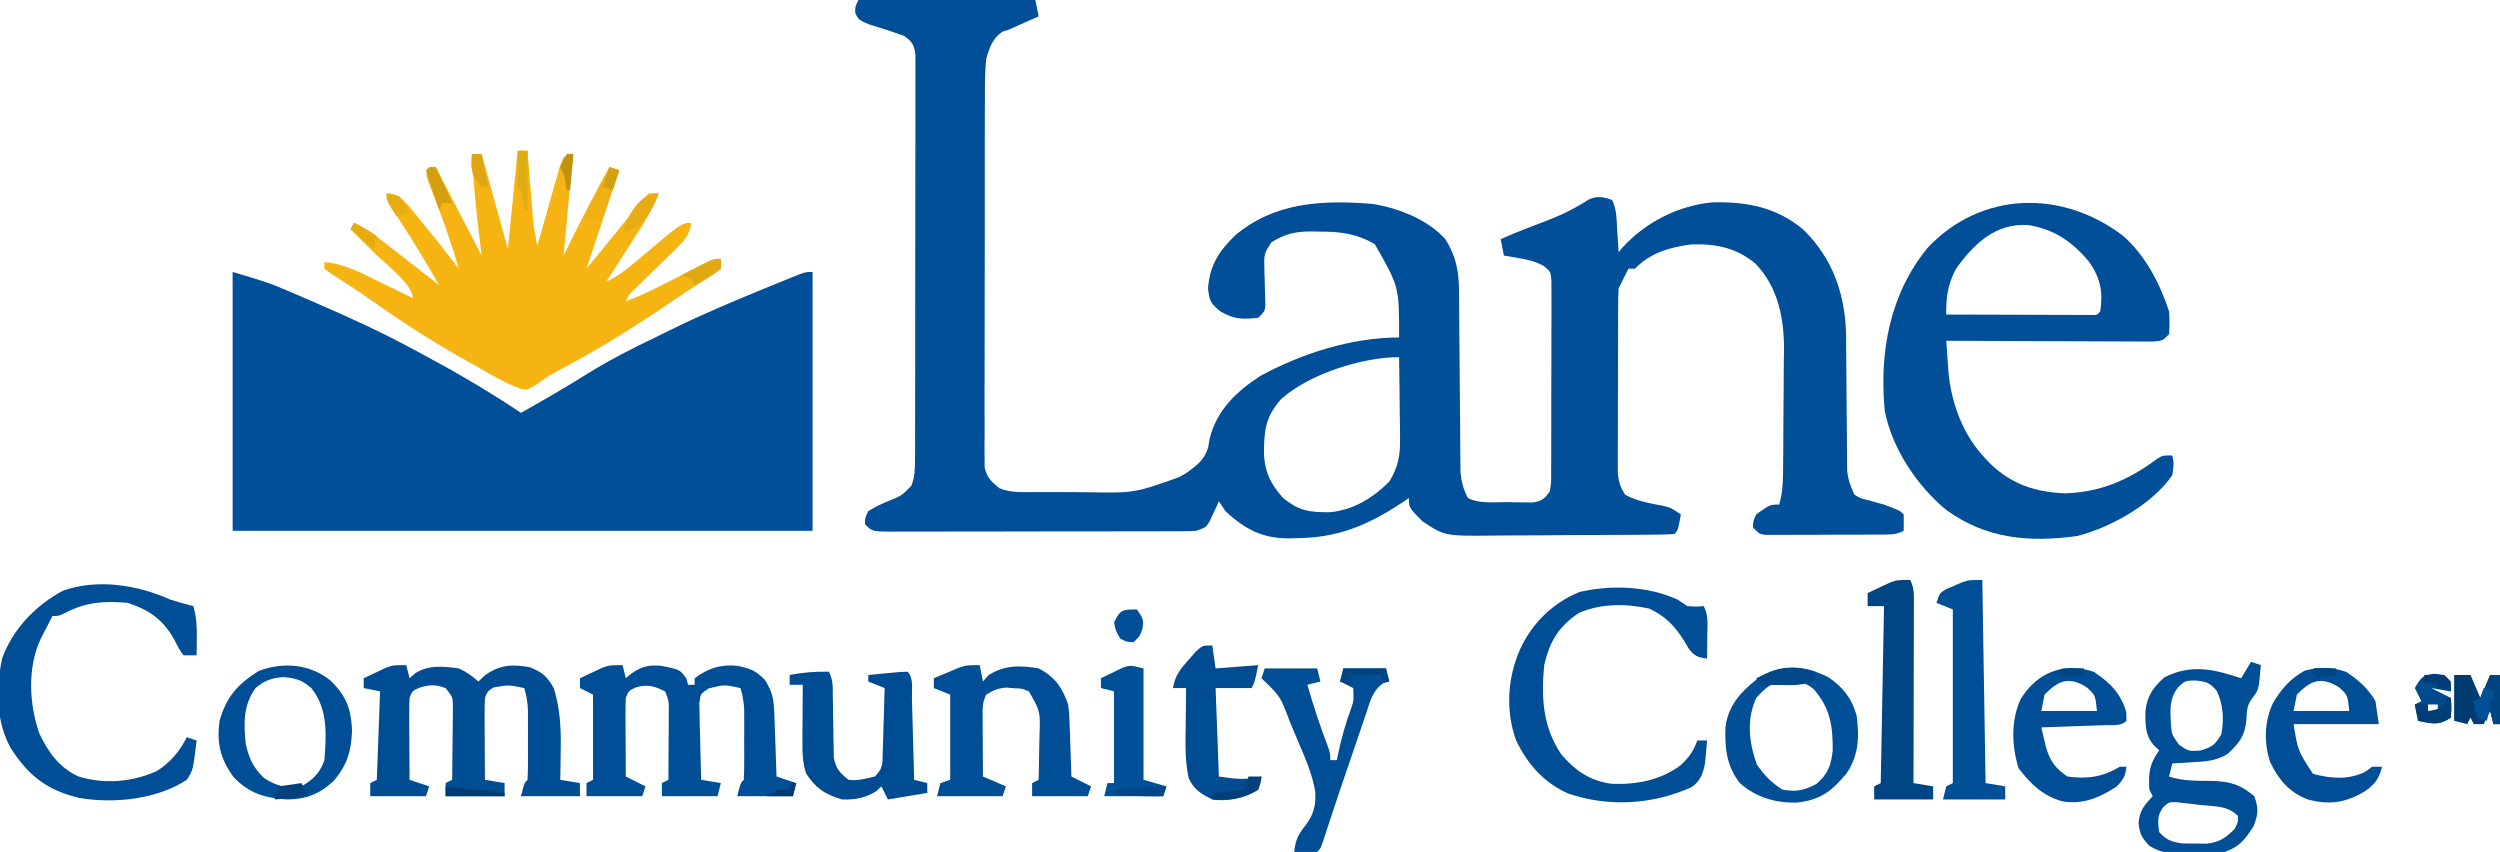 <?xml version="1.0" encoding="UTF-8"?>
<svg version="1.1" xmlns="http://www.w3.org/2000/svg" width="763" height="260">
<path d="M0 0 C17.82 0 35.64 0 54 0 C54.495 2.475 54.495 2.475 55 5 C54.397 5.266 53.793 5.531 53.172 5.805 C51.973 6.334 51.973 6.334 50.75 6.875 C49.961 7.223 49.172 7.571 48.359 7.93 C47.581 8.283 46.802 8.636 46 9 C45.304 9.229 44.608 9.459 43.891 9.695 C40.894 11.764 39.938 14.604 39 18 C38.564 22.131 38.58 26.238 38.596 30.389 C38.586 32.239 38.586 32.239 38.575 34.127 C38.56 37.492 38.558 40.857 38.564 44.223 C38.567 47.036 38.561 49.85 38.555 52.663 C38.541 59.298 38.543 65.933 38.554 72.569 C38.565 79.411 38.551 86.253 38.525 93.095 C38.502 98.977 38.496 104.859 38.502 110.741 C38.505 114.251 38.503 117.761 38.485 121.271 C38.467 125.181 38.481 129.089 38.498 132.999 C38.484 134.742 38.484 134.742 38.469 136.52 C38.479 137.584 38.489 138.648 38.499 139.745 C38.499 140.668 38.499 141.592 38.499 142.544 C39.153 145.751 40.514 146.945 43 149 C46.721 150.568 50.931 150.162 54.914 150.168 C56.069 150.173 56.069 150.173 57.246 150.178 C58.875 150.183 60.504 150.185 62.133 150.185 C64.596 150.187 67.057 150.206 69.52 150.225 C84.227 150.487 84.227 150.487 97.875 145.625 C98.574 145.225 99.272 144.826 99.992 144.414 C103.17 142.176 105.591 140.368 106.73 136.555 C106.881 135.67 107.032 134.786 107.188 133.875 C109.341 125.204 115.366 119.41 122.75 114.688 C135.338 107.854 150.557 103 165 103 C165.032 87.548 165.032 87.548 157.625 74.562 C152.008 71.219 146.874 70.659 140.5 70.688 C139.767 70.671 139.033 70.655 138.277 70.639 C133.467 70.634 130.153 71.329 126 74 C123.926 77.111 123.763 77.664 123.875 81.16 C123.898 82.35 123.898 82.35 123.922 83.564 C123.948 84.389 123.973 85.213 124 86.062 C124.051 87.699 124.093 89.336 124.125 90.973 C124.148 91.697 124.171 92.422 124.195 93.168 C124 95 124 95 122 97 C117.106 97.489 114.924 97.504 110.562 95.125 C107.435 92.532 107.089 91.89 106.688 87.875 C107.246 80.95 110.038 76.603 115 71.812 C127.132 61.609 141.841 61.006 156.914 62.238 C164.768 63.505 173.74 66.964 179.125 73 C182.316 78.105 183.248 82.591 183.287 88.569 C183.301 89.853 183.314 91.138 183.328 92.462 C183.33 93.141 183.333 93.82 183.336 94.519 C183.344 96.659 183.364 98.799 183.388 100.939 C183.444 106.251 183.48 111.563 183.516 116.875 C183.547 121.373 183.586 125.87 183.636 130.367 C183.656 132.471 183.664 134.574 183.672 136.677 C183.686 137.959 183.699 139.24 183.713 140.561 C183.724 142.249 183.724 142.249 183.735 143.971 C184.005 147.058 184.591 149.25 186 152 C189.644 153.822 193.926 153.228 197.938 153.25 C198.857 153.271 199.777 153.291 200.725 153.312 C202.05 153.32 202.05 153.32 203.402 153.328 C204.617 153.342 204.617 153.342 205.855 153.356 C208.637 152.894 209.326 152.263 211 150 C211.464 147.013 211.464 147.013 211.404 143.557 C211.411 142.908 211.418 142.258 211.425 141.59 C211.443 139.445 211.439 137.301 211.434 135.156 C211.438 133.666 211.443 132.175 211.449 130.684 C211.458 127.56 211.456 124.437 211.446 121.313 C211.435 117.308 211.455 113.303 211.484 109.298 C211.502 106.22 211.502 103.142 211.496 100.064 C211.496 98.587 211.502 97.11 211.515 95.634 C211.529 93.57 211.519 91.507 211.502 89.443 C211.502 88.269 211.501 87.094 211.501 85.884 C211.271 82.911 211.271 82.911 209.13 81.143 C206.662 79.818 204.507 79.284 201.75 78.812 C200.412 78.575 200.412 78.575 199.047 78.332 C198.371 78.222 197.696 78.113 197 78 C196.67 76.35 196.34 74.7 196 73 C200.409 71.052 204.856 69.305 209.375 67.625 C214.265 65.781 218.626 63.674 223 60.82 C225.688 59.718 227.277 60.108 230 61 C231.481 63.962 231.353 66.835 231.562 70.125 C231.646 71.406 231.73 72.688 231.816 74.008 C231.877 74.995 231.938 75.983 232 77 C232.343 76.576 232.686 76.152 233.039 75.715 C239.992 67.923 250.251 62.695 260.656 61.762 C271.133 61.488 280.353 63.273 288.5 70.188 C297.627 79.241 301.276 90.233 301.441 102.933 C301.441 104.538 301.441 104.538 301.441 106.176 C301.461 107.868 301.461 107.868 301.481 109.595 C301.522 113.167 301.544 116.74 301.562 120.312 C301.586 123.903 301.614 127.494 301.654 131.084 C301.679 133.31 301.693 135.536 301.698 137.762 C301.713 139.274 301.713 139.274 301.729 140.818 C301.733 141.7 301.737 142.583 301.742 143.492 C302.033 146.322 302.743 148.453 304 151 C305.977 152.169 305.977 152.169 308.312 152.688 C309.113 152.916 309.914 153.144 310.738 153.379 C311.485 153.584 312.231 153.789 313 154 C317.8 155.8 317.8 155.8 319 157 C319.041 158.666 319.043 160.334 319 162 C316.73 163.135 315.469 163.132 312.949 163.145 C311.698 163.155 311.698 163.155 310.421 163.165 C309.519 163.166 308.617 163.167 307.688 163.168 C306.763 163.171 305.838 163.175 304.885 163.178 C302.929 163.183 300.972 163.185 299.015 163.185 C296.012 163.187 293.01 163.206 290.008 163.225 C288.109 163.228 286.211 163.23 284.312 163.23 C283.41 163.238 282.508 163.245 281.579 163.252 C280.745 163.249 279.91 163.246 279.051 163.243 C278.315 163.244 277.579 163.246 276.822 163.247 C275 163 275 163 273 161 C273.062 159.062 273.062 159.062 274 157 C278.179 154 278.179 154 281 154 C281.905 150.894 282.142 148.086 282.177 144.855 C282.19 143.83 282.203 142.805 282.216 141.748 C282.223 140.644 282.231 139.54 282.238 138.402 C282.246 137.258 282.254 136.113 282.263 134.934 C282.277 132.509 282.287 130.084 282.295 127.658 C282.307 125.19 282.327 122.722 282.357 120.254 C282.4 116.678 282.416 113.103 282.426 109.527 C282.452 107.892 282.452 107.892 282.479 106.224 C282.452 96.771 280.513 87.457 273.746 80.438 C267.814 75.554 261.645 74.344 254.074 74.605 C247.565 75.441 241.603 77.233 237 82 C236.34 82 235.68 82 235 82 C234.691 82.619 234.381 83.237 234.062 83.875 C233.375 85.25 232.688 86.625 232 88 C231.899 89.858 231.862 91.719 231.855 93.58 C231.848 94.748 231.842 95.916 231.835 97.119 C231.834 98.387 231.833 99.655 231.832 100.961 C231.829 102.258 231.825 103.555 231.822 104.892 C231.816 107.641 231.814 110.39 231.815 113.139 C231.815 116.658 231.801 120.178 231.784 123.697 C231.77 127.056 231.771 130.415 231.77 133.773 C231.759 135.669 231.759 135.669 231.748 137.603 C231.751 138.777 231.754 139.952 231.757 141.162 C231.756 142.195 231.754 143.228 231.753 144.293 C232.006 147.061 232.488 148.685 234 151 C237.703 153.02 241.805 153.652 245.914 154.438 C248 155 248 155 251 157 C250.125 161.875 250.125 161.875 249 163 C246.931 163.115 244.859 163.16 242.787 163.177 C242.138 163.184 241.489 163.19 240.821 163.197 C238.662 163.217 236.503 163.228 234.344 163.238 C233.606 163.242 232.868 163.246 232.107 163.251 C228.194 163.272 224.28 163.286 220.366 163.295 C216.339 163.306 212.313 163.341 208.286 163.38 C205.178 163.407 202.071 163.415 198.963 163.418 C197.48 163.423 195.997 163.435 194.514 163.453 C178.922 163.637 178.922 163.637 172 159 C168 154.902 168 154.902 168 152 C167.322 152.459 166.644 152.918 165.945 153.391 C155.403 160.341 146.317 164.161 133.625 164.25 C132.531 164.281 132.531 164.281 131.414 164.312 C123.303 164.37 117.884 161.474 112 156 C111.34 155.01 110.68 154.02 110 153 C109.746 153.566 109.492 154.132 109.23 154.715 C108.886 155.448 108.542 156.182 108.188 156.938 C107.851 157.668 107.515 158.399 107.168 159.152 C106 161 106 161 103 162 C101.634 162.092 100.264 162.131 98.894 162.134 C98.06 162.138 97.226 162.142 96.366 162.147 C94.999 162.146 94.999 162.146 93.603 162.145 C92.64 162.149 91.678 162.152 90.686 162.155 C87.497 162.165 84.309 162.167 81.121 162.168 C78.911 162.171 76.7 162.175 74.49 162.178 C69.855 162.184 65.221 162.186 60.586 162.185 C54.635 162.185 48.684 162.199 42.733 162.216 C38.168 162.227 33.604 162.229 29.039 162.229 C26.844 162.23 24.649 162.234 22.454 162.242 C19.392 162.252 16.33 162.249 13.267 162.243 C11.897 162.251 11.897 162.251 10.498 162.26 C4.228 162.228 4.228 162.228 2 160 C2.004 158.062 2.004 158.062 3 156 C5.652 154.438 5.652 154.438 8.938 153 C13.122 151.34 13.122 151.34 16.158 148.244 C17.172 145.543 17.255 143.414 17.261 140.528 C17.271 138.86 17.271 138.86 17.282 137.159 C17.28 135.944 17.277 134.728 17.275 133.476 C17.28 132.193 17.285 130.91 17.29 129.588 C17.304 126.071 17.304 122.555 17.302 119.039 C17.301 116.103 17.305 113.168 17.31 110.233 C17.321 103.311 17.322 96.389 17.316 89.467 C17.31 82.322 17.322 75.177 17.343 68.032 C17.361 61.899 17.367 55.765 17.364 49.632 C17.362 45.968 17.364 42.305 17.378 38.641 C17.393 34.558 17.384 30.477 17.372 26.394 C17.38 25.177 17.388 23.96 17.395 22.706 C17.385 21.042 17.385 21.042 17.374 19.345 C17.374 17.897 17.374 17.897 17.375 16.419 C16.93 13.547 16.313 12.708 14 11 C10.39 9.645 6.738 8.52 3.055 7.379 C0 6 0 6 -0.992 3.965 C-1 2 -1 2 0 0 Z M128.984 121.832 C124.103 127.25 123.707 131.821 123.785 138.988 C124.173 144.429 125.826 147.645 129.438 151.812 C134.262 155.931 137.871 156.441 144.117 156.316 C151.229 155.536 157.016 151.984 162 147 C164.86 142.326 165.358 138.856 165.293 133.414 C165.287 132.361 165.287 132.361 165.28 131.287 C165.263 129.066 165.226 126.846 165.188 124.625 C165.172 123.111 165.159 121.596 165.146 120.082 C165.114 116.388 165.062 112.694 165 109 C153.688 109 137.368 114.212 128.984 121.832 Z " fill="#004F98" transform="translate(262,0)"/>
<path d="M0 0 C11.267 3.38 11.267 3.38 16.539 5.637 C17.688 6.127 18.837 6.618 20.021 7.123 C21.211 7.639 22.4 8.156 23.625 8.688 C24.244 8.955 24.863 9.222 25.5 9.498 C35.174 13.681 44.707 18.025 54 23 C54.783 23.416 55.566 23.832 56.372 24.261 C67.228 30.053 77.779 36.146 88 43 C94.876 39.124 101.702 35.22 108.375 31 C115.03 26.875 121.905 23.378 128.953 19.987 C130.923 19.037 132.886 18.072 134.848 17.105 C143.891 12.703 153.13 8.804 162.438 5 C163.642 4.507 164.846 4.013 166.087 3.505 C167.212 3.049 168.337 2.594 169.496 2.125 C170.509 1.715 171.521 1.305 172.564 0.883 C175 0 175 0 177 0 C177 26.07 177 52.14 177 79 C118.59 79 60.18 79 0 79 C0 52.93 0 26.86 0 0 Z " fill="#005099" transform="translate(71,83)"/>
<path d="M0 0 C6.85 6.089 11.125 14.375 14 23 C14.188 26.562 14.188 26.562 14 30 C12 32 12 32 9.254 32.241 C8.086 32.236 6.918 32.232 5.714 32.227 C5.07 32.227 4.426 32.228 3.763 32.228 C1.631 32.227 -0.501 32.211 -2.633 32.195 C-4.11 32.192 -5.587 32.189 -7.063 32.187 C-10.953 32.179 -14.843 32.159 -18.732 32.137 C-22.701 32.117 -26.669 32.108 -30.637 32.098 C-38.425 32.076 -46.212 32.042 -54 32 C-53.858 34.078 -53.711 36.156 -53.561 38.233 C-53.48 39.39 -53.398 40.547 -53.314 41.739 C-52.389 51.34 -48.762 61.022 -42 68 C-41.215 68.826 -41.215 68.826 -40.414 69.668 C-33.85 75.908 -26.656 78.221 -17.688 78.562 C-7.027 78.251 1.729 74.479 10.195 68.137 C12 67 12 67 15 67 C15.5 69.5 15.5 69.5 15 73 C9.01 81.822 -3.799 89.002 -14.047 91.598 C-28.608 93.582 -41.666 92.512 -53.879 83.738 C-62.837 76.397 -70.583 64.896 -72.785 53.293 C-74.451 35.512 -71.301 17.846 -59.688 3.625 C-43.216 -13.826 -18.519 -14.131 0 0 Z M-51 10 C-53.51 14.626 -54.118 18.771 -54 24 C-47.467 24.025 -40.934 24.043 -34.402 24.055 C-32.177 24.06 -29.953 24.067 -27.729 24.075 C-24.539 24.088 -21.35 24.093 -18.16 24.098 C-17.159 24.103 -16.158 24.108 -15.127 24.113 C-13.745 24.113 -13.745 24.113 -12.336 24.114 C-11.114 24.117 -11.114 24.117 -9.867 24.12 C-7.985 24.205 -7.985 24.205 -7 23 C-6.089 17.053 -6.983 12.745 -10.453 7.852 C-15.531 1.773 -21.097 -2.068 -29.004 -3.316 C-38.958 -3.92 -45.501 2.326 -51 10 Z " fill="#004F98" transform="translate(648,72)"/>
<path d="M0 0 C0.99 0 1.98 0 3 0 C3.055 0.701 3.111 1.402 3.168 2.124 C3.421 5.312 3.679 8.5 3.938 11.688 C4.068 13.342 4.068 13.342 4.201 15.029 C4.332 16.629 4.332 16.629 4.465 18.262 C4.543 19.241 4.622 20.22 4.703 21.229 C4.986 23.868 5.435 26.408 6 29 C6.227 28.187 6.453 27.375 6.687 26.537 C7.532 23.528 8.389 20.523 9.253 17.519 C9.625 16.218 9.993 14.915 10.356 13.611 C10.878 11.739 11.417 9.871 11.957 8.004 C12.436 6.315 12.436 6.315 12.925 4.592 C13.28 3.737 13.635 2.881 14 2 C14.99 1.67 15.98 1.34 17 1 C16.945 1.548 16.889 2.097 16.832 2.661 C15.35 17.324 15.35 17.324 14 32 C14.762 30.459 14.762 30.459 15.539 28.887 C19.535 20.833 23.61 12.849 28 5 C28.99 5.33 29.98 5.66 31 6 C27.7 15.9 24.4 25.8 21 36 C27.007 28.672 27.007 28.672 32.961 21.301 C33.758 20.315 34.554 19.329 35.375 18.312 C36.187 17.298 36.999 16.284 37.836 15.238 C38.55 14.5 39.264 13.761 40 13 C40.99 13 41.98 13 43 13 C41.623 16.749 39.901 19.945 37.742 23.301 C37.117 24.277 36.492 25.254 35.848 26.26 C35.197 27.267 34.546 28.275 33.875 29.312 C33.216 30.339 32.558 31.366 31.879 32.424 C30.256 34.952 28.63 37.477 27 40 C30.759 38.224 33.582 35.958 36.75 33.25 C50.052 22 50.052 22 53 22 C52.443 25.863 50.759 27.581 48 30.258 C47.196 31.048 46.391 31.838 45.562 32.652 C44.717 33.468 43.871 34.284 43 35.125 C41.331 36.75 39.664 38.378 38 40.008 C37.258 40.726 36.515 41.444 35.75 42.184 C33.929 43.892 33.929 43.892 33 46 C36.519 44.644 39.872 43.112 43.23 41.398 C44.682 40.664 44.682 40.664 46.162 39.914 C48.192 38.882 50.22 37.848 52.248 36.812 C53.212 36.325 54.175 35.838 55.168 35.336 C56.047 34.888 56.927 34.44 57.833 33.978 C60 33 60 33 62 33 C62 33.99 62 34.98 62 36 C60.113 37.551 60.113 37.551 57.312 39.312 C56.216 40.014 55.119 40.715 53.988 41.438 C53.36 41.837 52.732 42.237 52.084 42.648 C49.774 44.146 47.502 45.693 45.23 47.25 C34.148 54.817 22.88 61.596 11.016 67.86 C9.133 68.925 7.428 70.092 5.684 71.367 C3 73 3 73 1.184 72.785 C-4.01 70.919 -8.753 67.93 -13.562 65.25 C-14.466 64.748 -14.466 64.748 -15.389 64.237 C-25.667 58.516 -35.431 52.243 -45.002 45.404 C-48.933 42.642 -52.995 40.075 -57.043 37.488 C-57.689 36.997 -58.335 36.506 -59 36 C-59 35.34 -59 34.68 -59 34 C-52.759 34.494 -47.649 37.342 -42.125 40.062 C-40.663 40.771 -40.663 40.771 -39.172 41.494 C-36.778 42.656 -34.387 43.825 -32 45 C-32 40.756 -40.82 34.159 -43.824 31.113 C-46.206 28.732 -48.596 26.359 -51 24 C-50.67 23.34 -50.34 22.68 -50 22 C-46.188 23.671 -43.063 26.135 -39.812 28.688 C-39.243 29.13 -38.674 29.573 -38.087 30.029 C-36.389 31.35 -34.695 32.675 -33 34 C-31.229 35.375 -29.459 36.75 -27.688 38.125 C-26.458 39.083 -25.229 40.041 -24 41 C-28.164 33.689 -32.494 26.55 -37.154 19.546 C-40 15.213 -40 15.213 -40 13 C-36.709 13.247 -35.802 14.203 -33.449 16.625 C-32.519 17.742 -31.599 18.867 -30.688 20 C-29.967 20.874 -29.967 20.874 -29.231 21.766 C-25.397 26.439 -21.649 31.181 -18 36 C-20.147 28.297 -22.855 20.875 -25.75 13.427 C-26.054 12.626 -26.359 11.825 -26.672 11 C-27.091 9.917 -27.091 9.917 -27.519 8.812 C-28 7 -28 7 -27 5 C-26.34 5 -25.68 5 -25 5 C-18.07 18.365 -18.07 18.365 -11 32 C-11.309 29.484 -11.619 26.968 -11.938 24.375 C-12.873 16.594 -13.529 8.825 -14 1 C-13.01 1 -12.02 1 -11 1 C-8.36 10.57 -5.72 20.14 -3 30 C-1.515 15.15 -1.515 15.15 0 0 Z M12 33 C13 35 13 35 13 35 Z " fill="#F6B412" transform="translate(158,46)"/>
<path d="M0 0 C0.33 1.32 0.66 2.64 1 4 C1.824 3.271 1.824 3.271 2.664 2.527 C6.762 -0.152 11.277 0.352 16 1 C18.461 2.083 19.943 3.221 22 5 C22.681 4.361 23.361 3.721 24.062 3.062 C28.637 -0.149 32.253 -0.296 37.688 0.625 C41.601 2.25 42.894 3.335 45 7 C46.988 13.324 47.258 19.483 47.125 26.062 C47.116 26.928 47.107 27.794 47.098 28.686 C47.074 30.79 47.039 32.895 47 35 C49.97 35.495 49.97 35.495 53 36 C53 37.32 53 38.64 53 40 C47.06 40 41.12 40 35 40 C36 36 36 36 37 35 C37.1 33.267 37.131 31.529 37.133 29.793 C37.134 28.731 37.135 27.67 37.137 26.576 C37.131 24.899 37.131 24.899 37.125 23.188 C37.129 22.081 37.133 20.974 37.137 19.834 C37.135 18.236 37.135 18.236 37.133 16.605 C37.131 15.138 37.131 15.138 37.129 13.641 C37.013 11.269 36.676 9.268 36 7 C31.275 6.009 31.275 6.009 26.625 6.812 C24.849 7.92 24.849 7.92 24 10 C23.915 11.886 23.893 13.776 23.902 15.664 C23.906 16.786 23.909 17.907 23.912 19.062 C23.92 20.238 23.929 21.414 23.938 22.625 C23.942 23.808 23.947 24.992 23.951 26.211 C23.963 29.141 23.979 32.07 24 35 C26.97 35.495 26.97 35.495 30 36 C30 37.32 30 38.64 30 40 C24.06 40 18.12 40 12 40 C12 38.68 12 37.36 12 36 C12.99 35.505 12.99 35.505 14 35 C14.058 30.896 14.094 26.792 14.125 22.688 C14.142 21.52 14.159 20.353 14.176 19.15 C14.182 18.032 14.189 16.914 14.195 15.762 C14.206 14.73 14.216 13.698 14.227 12.635 C14.193 9.768 14.193 9.768 12 7 C8.953 5.929 7.363 5.893 4.25 6.812 C1.86 7.795 1.86 7.795 1 10 C0.915 11.886 0.893 13.776 0.902 15.664 C0.906 16.786 0.909 17.907 0.912 19.062 C0.92 20.238 0.929 21.414 0.938 22.625 C0.942 23.808 0.947 24.992 0.951 26.211 C0.963 29.141 0.979 32.07 1 35 C2.98 35.66 4.96 36.32 7 37 C6.67 37.99 6.34 38.98 6 40 C0.39 40 -5.22 40 -11 40 C-11 38.68 -11 37.36 -11 36 C-10.01 35.505 -10.01 35.505 -9 35 C-8.67 26.09 -8.34 17.18 -8 8 C-9.65 7.67 -11.3 7.34 -13 7 C-13 6.01 -13 5.02 -13 4 C-11.588 3.324 -10.17 2.66 -8.75 2 C-7.567 1.443 -7.567 1.443 -6.359 0.875 C-4 0 -4 0 0 0 Z " fill="#004D93" transform="translate(124,203)"/>
<path d="M0 0 C0.33 1.32 0.66 2.64 1 4 C1.557 3.526 2.114 3.051 2.688 2.562 C5.873 0.41 8.183 -0.224 12.027 0.25 C17.555 1.37 17.555 1.37 19.5 4.125 C19.747 5.053 19.747 5.053 20 6 C20.66 6 21.32 6 22 6 C22 5.34 22 4.68 22 4 C26.104 0.983 29.907 -0.329 35.02 0.215 C38.863 0.964 40.639 1.63 43.438 4.5 C45.755 8.209 46.162 10.292 46.316 14.664 C46.358 15.786 46.4 16.907 46.443 18.062 C46.483 19.238 46.522 20.414 46.562 21.625 C46.606 22.808 46.649 23.992 46.693 25.211 C46.8 28.141 46.902 31.07 47 34 C48.98 34.66 50.96 35.32 53 36 C52.67 37.32 52.34 38.64 52 40 C46.39 40 40.78 40 35 40 C36 36 36 36 37 35 C37.1 33.267 37.131 31.529 37.133 29.793 C37.134 28.731 37.135 27.67 37.137 26.576 C37.131 24.899 37.131 24.899 37.125 23.188 C37.129 22.081 37.133 20.974 37.137 19.834 C37.135 18.236 37.135 18.236 37.133 16.605 C37.131 15.138 37.131 15.138 37.129 13.641 C37.013 11.269 36.676 9.268 36 7 C31.075 5.926 31.075 5.926 26.292 7.107 C23.743 8.811 23.743 8.811 23.432 11.727 C23.459 12.801 23.485 13.874 23.512 14.98 C23.528 16.144 23.544 17.307 23.561 18.506 C23.602 19.721 23.644 20.936 23.688 22.188 C23.721 24.027 23.721 24.027 23.756 25.904 C23.815 28.937 23.897 31.968 24 35 C26.97 35.495 26.97 35.495 30 36 C29.67 37.32 29.34 38.64 29 40 C23.39 40 17.78 40 12 40 C12 38.68 12 37.36 12 36 C12.99 35.505 12.99 35.505 14 35 C14.029 31.063 14.047 27.125 14.062 23.188 C14.071 22.068 14.079 20.948 14.088 19.795 C14.091 18.722 14.094 17.649 14.098 16.543 C14.103 15.553 14.108 14.563 14.114 13.544 C14.111 10.876 14.111 10.876 13 8 C9.647 6.4 7.817 5.782 4.188 6.75 C1.864 7.809 1.864 7.809 1 10 C0.915 11.813 0.893 13.63 0.902 15.445 C0.906 16.522 0.909 17.598 0.912 18.707 C0.92 19.835 0.929 20.963 0.938 22.125 C0.942 23.261 0.947 24.396 0.951 25.566 C0.963 28.378 0.979 31.189 1 34 C2.98 34.99 4.96 35.98 7 37 C6.67 37.99 6.34 38.98 6 40 C0.39 40 -5.22 40 -11 40 C-11 38.68 -11 37.36 -11 36 C-10.01 35.505 -10.01 35.505 -9 35 C-9 26.42 -9 17.84 -9 9 C-10.32 8.34 -11.64 7.68 -13 7 C-13 6.01 -13 5.02 -13 4 C-11.588 3.324 -10.17 2.66 -8.75 2 C-7.567 1.443 -7.567 1.443 -6.359 0.875 C-4 0 -4 0 0 0 Z " fill="#004E95" transform="translate(190,203)"/>
<path d="M0 0 C2.32 0.742 4.646 1.372 7 2 C8.001 5.311 8.104 8.301 8.062 11.75 C8.053 12.735 8.044 13.72 8.035 14.734 C8.024 15.482 8.012 16.23 8 17 C6.68 17 5.36 17 4 17 C2.578 14.988 2.578 14.988 1.25 12.312 C-2.207 6.101 -6.335 3.222 -13 1 C-20.167 0.344 -25.85 0.745 -32.258 4.125 C-34 5 -34 5 -36 5 C-36.268 5.536 -36.536 6.072 -36.812 6.625 C-37.704 8.409 -38.626 10.177 -39.562 11.938 C-43.647 20.639 -43.141 31.749 -40.047 40.711 C-37.429 46.436 -33.861 51.378 -28 54 C-20.115 56.4 -11.66 55.699 -4.199 52.348 C-0.079 49.823 2.849 46.302 5 42 C5.99 42.33 6.98 42.66 8 43 C6.94 52.009 6.94 52.009 5 55 C-4.078 60.969 -17.177 62.338 -27.719 60.535 C-37.586 58.244 -43.366 53.72 -48.773 45.246 C-53.281 36.992 -53.295 27.064 -51.348 17.945 C-48.066 8.904 -41.128 1.761 -32.75 -2.75 C-21.955 -6.458 -10.122 -4.472 0 0 Z " fill="#004E96" transform="translate(52,183)"/>
<path d="M0 0 C0.99 0.66 1.98 1.32 3 2 C5.625 2.167 5.625 2.167 8 2 C9.502 5.003 9.093 7.791 9.062 11.125 C9.053 12.406 9.044 13.688 9.035 15.008 C9.024 15.995 9.012 16.983 9 18 C6.234 17.649 5.237 17.299 3.473 15.074 C3.007 14.287 2.542 13.499 2.062 12.688 C-0.894 8.019 -3.576 5.154 -8.625 2.75 C-15.692 1.18 -23.277 1.156 -30 4 C-36.23 8.063 -38.948 12.602 -40.688 19.875 C-41.665 29.646 -41.191 38.783 -35.559 47.141 C-31.261 52.268 -26.47 55.514 -19.809 56.238 C-12.31 56.473 -5.123 55.097 0.992 50.504 C3.455 48.141 4.915 46.254 6 43 C6.99 43 7.98 43 9 43 C8.885 44.418 8.757 45.834 8.625 47.25 C8.521 48.433 8.521 48.433 8.414 49.641 C7.838 52.925 7.113 55.187 4.363 57.195 C-7.553 62.597 -20.933 63.378 -33.34 59.215 C-40.755 55.927 -45.824 50.222 -49.273 42.992 C-52.589 33.901 -51.906 23.742 -48 15 C-44.326 7.107 -38.037 0.952 -29.883 -2.344 C-20.169 -4.555 -9.075 -4.14 0 0 Z " fill="#004E95" transform="translate(512,183)"/>
<path d="M0 0 C0.99 0.33 1.98 0.66 3 1 C2.374 8.518 2.374 8.518 0.5 10.938 C-1.252 13.346 -1.21 14.453 -1.375 17.375 C-1.784 22.447 -3.339 24.509 -7 28 C-10.468 30.226 -13.685 30.381 -17.75 30.625 C-18.92 30.7 -20.091 30.775 -21.297 30.852 C-22.189 30.901 -23.081 30.95 -24 31 C-24.33 32.32 -24.66 33.64 -25 35 C-20.595 36.468 -16.038 36.282 -11.424 36.342 C-6.222 36.538 -3.106 37.523 1 41 C2.378 44.728 2.224 46.41 0.812 50.125 C-1.661 54.049 -3.546 56.515 -8 58 C-11.287 58.277 -14.578 58.277 -17.875 58.312 C-18.773 58.342 -19.672 58.371 -20.598 58.4 C-24.916 58.442 -27.324 58.417 -31.07 56.105 C-33.374 53.592 -33.935 52.581 -34.312 49.188 C-33.932 45.306 -32.631 43.795 -30 41 C-30.33 40.34 -30.66 39.68 -31 39 C-31.379 33.974 -30.983 31.101 -28 27 C-28.474 26.567 -28.949 26.134 -29.438 25.688 C-32.323 22.571 -32.286 19.159 -32.211 15.059 C-31.734 10.403 -29.815 7.718 -26.375 4.688 C-18.201 0.601 -11.413 2.217 -3 5 C-2.01 3.35 -1.02 1.7 0 0 Z M-22.16 7.648 C-25.054 11.347 -24.612 14.59 -24.445 19.133 C-24.156 22.232 -24.156 22.232 -21.938 25.312 C-19.041 27.291 -19.041 27.291 -15.375 27.062 C-11.625 25.882 -10.927 25.293 -9 22 C-8.233 17.378 -8.455 13.213 -10.375 8.938 C-12.537 6.36 -13.516 6.053 -16.875 5.688 C-20.035 5.728 -20.035 5.728 -22.16 7.648 Z M-26.746 44.308 C-28.689 46.93 -28.461 48.841 -28 52 C-25.618 54.481 -24.161 54.979 -20.723 55.434 C-18.911 55.436 -18.911 55.436 -17.062 55.438 C-15.857 55.457 -14.652 55.476 -13.41 55.496 C-9.44 54.919 -7.815 53.8 -5 51 C-3.949 48.976 -3.949 48.976 -4 47 C-7.18 43.82 -11.095 44.144 -15.438 43.688 C-16.31 43.576 -17.182 43.464 -18.08 43.35 C-18.919 43.259 -19.757 43.168 -20.621 43.074 C-21.389 42.987 -22.156 42.901 -22.947 42.811 C-25.087 42.827 -25.087 42.827 -26.746 44.308 Z " fill="#004E95" transform="translate(687,202)"/>
<path d="M0 0 C0.33 1.65 0.66 3.3 1 5 C1.866 4.01 1.866 4.01 2.75 3 C7.688 -0.039 12.354 0.007 18 1 C22.939 3.563 25.2 6.819 27 12 C27.319 14.587 27.319 14.587 27.414 17.301 C27.472 18.765 27.472 18.765 27.531 20.26 C27.562 21.267 27.593 22.275 27.625 23.312 C27.683 24.853 27.683 24.853 27.742 26.424 C27.836 28.949 27.922 31.474 28 34 C29.98 34.99 31.96 35.98 34 37 C33.67 37.99 33.34 38.98 33 40 C27.39 40 21.78 40 16 40 C16 38.68 16 37.36 16 36 C16.99 35.505 16.99 35.505 18 35 C18.087 31.438 18.141 27.876 18.188 24.312 C18.213 23.305 18.238 22.298 18.264 21.26 C18.506 14.043 18.506 14.043 15 8 C12.891 7.115 12.891 7.115 10.562 7.062 C9.801 6.992 9.039 6.921 8.254 6.848 C5.682 7.021 4.167 7.623 2 9 C0.721 11.557 0.887 13.367 0.902 16.227 C0.906 17.258 0.909 18.289 0.912 19.352 C0.92 20.432 0.929 21.512 0.938 22.625 C0.942 23.713 0.947 24.801 0.951 25.922 C0.963 28.615 0.979 31.307 1 34 C3.31 34.99 5.62 35.98 8 37 C7.67 37.99 7.34 38.98 7 40 C0.4 40 -6.2 40 -13 40 C-12.67 38.68 -12.34 37.36 -12 36 C-10.515 35.505 -10.515 35.505 -9 35 C-9 26.42 -9 17.84 -9 9 C-11.475 8.01 -11.475 8.01 -14 7 C-14 6.01 -14 5.02 -14 4 C-12.42 3.325 -10.836 2.66 -9.25 2 C-8.368 1.629 -7.487 1.258 -6.578 0.875 C-4 0 -4 0 0 0 Z " fill="#004E95" transform="translate(299,203)"/>
<path d="M0 0 C1.36 2.72 1.145 4.919 1.176 7.961 C1.2 9.155 1.223 10.348 1.248 11.578 C1.291 14.101 1.322 16.625 1.342 19.148 C1.37 20.345 1.397 21.541 1.426 22.773 C1.44 23.871 1.455 24.968 1.47 26.099 C2.114 29.625 3.203 30.827 6 33 C8.938 33.344 11.052 32.666 14 32 C16.64 29.36 16.302 28.021 16.414 24.336 C16.453 23.214 16.491 22.093 16.531 20.938 C16.562 19.762 16.593 18.586 16.625 17.375 C16.664 16.192 16.702 15.008 16.742 13.789 C16.837 10.86 16.922 7.93 17 5 C15.35 4.34 13.7 3.68 12 3 C12 2.34 12 1.68 12 1 C13.979 0.806 15.958 0.62 17.938 0.438 C19.04 0.333 20.142 0.229 21.277 0.121 C22.625 0.061 22.625 0.061 24 0 C25.923 1.923 25.253 5.471 25.316 8.098 C25.337 8.807 25.358 9.515 25.379 10.246 C25.445 12.518 25.504 14.79 25.562 17.062 C25.606 18.6 25.649 20.137 25.693 21.674 C25.801 25.449 25.902 29.224 26 33 C27.32 33.33 28.64 33.66 30 34 C30 34.99 30 35.98 30 37 C26.04 37.66 22.08 38.32 18 39 C17.34 37.68 16.68 36.36 16 35 C15.505 35.474 15.01 35.949 14.5 36.438 C11.12 38.55 7.925 39.117 4 39 C-1.192 37.442 -4.089 35.59 -7 31 C-8.038 27.825 -8.116 24.905 -8.098 21.578 C-8.094 20.553 -8.091 19.529 -8.088 18.473 C-8.08 17.409 -8.071 16.346 -8.062 15.25 C-8.058 14.171 -8.053 13.092 -8.049 11.98 C-8.037 9.32 -8.021 6.66 -8 4 C-9.32 4 -10.64 4 -12 4 C-12 3.01 -12 2.02 -12 1 C-7.936 0.226 -4.136 -0.098 0 0 Z " fill="#004C92" transform="translate(253,205)"/>
<path d="M0 0 C1.34 2.681 1.12 4.733 1.114 7.735 C1.113 8.936 1.113 10.137 1.113 11.375 C1.108 12.677 1.103 13.979 1.098 15.32 C1.096 16.663 1.094 18.005 1.093 19.347 C1.09 22.882 1.08 26.416 1.069 29.951 C1.058 33.557 1.054 37.163 1.049 40.77 C1.038 47.846 1.021 54.923 1 62 C2.98 62.33 4.96 62.66 7 63 C7 64.32 7 65.64 7 67 C1.06 67 -4.88 67 -11 67 C-11 65.68 -11 64.36 -11 63 C-10.01 62.505 -10.01 62.505 -9 62 C-8.67 44.18 -8.34 26.36 -8 8 C-9.65 8 -11.3 8 -13 8 C-13 6.68 -13 5.36 -13 4 C-11.588 3.324 -10.17 2.66 -8.75 2 C-7.567 1.443 -7.567 1.443 -6.359 0.875 C-4 0 -4 0 0 0 Z " fill="#004685" transform="translate(583,177)"/>
<path d="M0 0 C5.28 0 10.56 0 16 0 C16.33 1.32 16.66 2.64 17 4 C15.68 4.33 14.36 4.66 13 5 C14.82 11.358 16.885 17.566 19.23 23.75 C20 26 20 26 20 28 C20.66 28 21.32 28 22 28 C22.164 27.182 22.164 27.182 22.332 26.348 C23.366 21.428 24.678 16.762 26.414 12.043 C27.184 9.713 27.184 9.713 27 6 C25.68 5.34 24.36 4.68 23 4 C23.33 2.68 23.66 1.36 24 0 C28.29 0 32.58 0 37 0 C37.495 1.98 37.495 1.98 38 4 C37.404 4.168 36.808 4.335 36.193 4.508 C32.833 6.794 32.13 10.159 30.906 13.867 C30.633 14.657 30.359 15.447 30.078 16.261 C29.205 18.794 28.352 21.334 27.5 23.875 C26.927 25.547 26.353 27.219 25.777 28.891 C23.728 34.861 21.705 40.839 19.738 46.837 C19.381 47.925 19.024 49.012 18.656 50.133 C18.355 51.062 18.054 51.992 17.744 52.95 C17 55 17 55 16 56 C13.667 56.041 11.333 56.042 9 56 C9.327 52.405 10.324 50.463 12.562 47.75 C14.962 44.468 15.562 41.931 15.443 37.805 C14.571 32.284 12.284 27.204 10.093 22.096 C9.246 20.116 8.43 18.126 7.617 16.133 C4.743 8.492 4.743 8.492 -1 3 C-0.67 2.01 -0.34 1.02 0 0 Z " fill="#004E96" transform="translate(386,204)"/>
<path d="M0 0 C4.682 4.616 6.236 8.561 6.5 15.125 C6.319 21.49 4.949 25.998 0.707 30.777 C-3.439 34.612 -7.773 36.255 -13.395 36.246 C-20.208 35.766 -24.846 34.436 -29.688 29.375 C-33.731 23.76 -34.826 19.092 -33.938 12.25 C-31.83 4.874 -28.375 1.023 -21.938 -3 C-14.459 -5.805 -6.31 -5.094 0 0 Z M-22.938 2.25 C-26.734 7.487 -26.58 13.041 -25.938 19.25 C-25.01 23.57 -23.636 26.586 -20.375 29.688 C-16.284 32.31 -13.866 32.743 -8.938 32.25 C-5.458 30.247 -3.231 28.129 -1.938 24.25 C-1.329 16.397 -0.777 8.676 -5.938 2.25 C-8.888 -0.302 -10.549 -0.708 -14.438 -1.125 C-18.249 -0.717 -20.005 -0.193 -22.938 2.25 Z " fill="#004F96" transform="translate(100.938,207.75)"/>
<path d="M0 0 C3.681 2.428 6.742 5.075 8.938 8.938 C9.432 12.402 9.432 12.402 9.938 15.938 C1.357 15.938 -7.223 15.938 -16.062 15.938 C-14.746 24.094 -14.746 24.094 -10.125 31.125 C-4.692 32.566 0.79 33.034 5.875 30.438 C6.556 29.942 7.236 29.448 7.938 28.938 C8.928 28.938 9.918 28.938 10.938 28.938 C10.056 32.796 8.5 34.544 5.312 36.688 C-0.454 39.971 -5.265 40.659 -11.688 38.938 C-17.339 36.81 -20.647 32.918 -23.199 27.543 C-25.147 21.663 -25.015 15.196 -22.375 9.562 C-19.903 5.315 -17.031 2.025 -12.688 -0.375 C-8.13 -1.569 -4.462 -1.548 0 0 Z M-15.062 6.938 C-15.393 8.588 -15.723 10.238 -16.062 11.938 C-10.453 11.938 -4.843 11.938 0.938 11.938 C0.425 7.019 0.425 7.019 -2.312 4.625 C-7.653 1.348 -10.794 2.551 -15.062 6.938 Z " fill="#004F96" transform="translate(716.062,205.062)"/>
<path d="M0 0 C4.499 2.939 7.383 6.629 8.773 11.844 C9.645 18.28 9.378 24.178 5.562 29.586 C1.03 34.994 -2.458 37.609 -9.668 38.348 C-16.146 38.45 -21.998 36.7 -26.883 32.383 C-30.949 27.139 -31.515 21.716 -31.262 15.215 C-30.383 8.651 -26.668 4.631 -21.602 0.605 C-14.733 -4.28 -7.268 -3.596 0 0 Z M-21.883 6.383 C-24.895 13.061 -24.116 19.943 -21.695 26.695 C-19.422 30.066 -17.293 32.153 -13.883 34.383 C-9.542 35.08 -7.49 34.692 -3.57 32.695 C-0.041 29.659 0.908 27.144 1.453 22.551 C1.551 15.049 0.708 9.477 -4.332 3.73 C-6.774 1.608 -9.026 1.367 -12.195 1.008 C-16.98 1.494 -18.66 2.86 -21.883 6.383 Z " fill="#004F97" transform="translate(557.883,206.617)"/>
<path d="M0 0 C4.841 3.193 8.303 6.653 9.875 12.312 C9.896 13.179 9.916 14.045 9.938 14.938 C8.192 16.683 5.747 16.17 3.371 16.254 C2.246 16.296 1.122 16.338 -0.037 16.381 C-1.221 16.42 -2.405 16.459 -3.625 16.5 C-4.813 16.543 -6.001 16.586 -7.225 16.631 C-10.17 16.737 -13.116 16.839 -16.062 16.938 C-15.612 18.829 -15.612 18.829 -15.152 20.758 C-14.983 21.467 -14.814 22.176 -14.64 22.907 C-13.423 27.185 -11.732 29.491 -8.062 31.938 C-1.999 32.741 2.641 32.115 7.938 28.938 C8.598 28.938 9.258 28.938 9.938 28.938 C9.63 31.809 8.974 32.9 6.938 35 C1.676 38.398 -3.351 40.57 -9.688 39.5 C-15.633 37.806 -19.343 34.212 -23 29.375 C-25.09 22.613 -25.389 14.905 -22.375 8.375 C-17.478 0.184 -9.087 -3.152 0 0 Z M-15.062 6.938 C-15.393 8.588 -15.723 10.238 -16.062 11.938 C-10.453 11.938 -4.843 11.938 0.938 11.938 C0.425 7.019 0.425 7.019 -2.312 4.625 C-7.653 1.348 -10.794 2.551 -15.062 6.938 Z " fill="#004F96" transform="translate(639.062,205.062)"/>
<path d="M0 0 C0.33 20.46 0.66 40.92 1 62 C2.98 62.33 4.96 62.66 7 63 C7 64.32 7 65.64 7 67 C0.73 67 -5.54 67 -12 67 C-11.67 65.68 -11.34 64.36 -11 63 C-10.01 62.505 -10.01 62.505 -9 62 C-9 44.51 -9 27.02 -9 9 C-11.475 8.01 -11.475 8.01 -14 7 C-13 4 -13 4 -11.074 2.832 C-10.287 2.496 -9.499 2.159 -8.688 1.812 C-7.908 1.468 -7.128 1.124 -6.324 0.77 C-4 0 -4 0 0 0 Z " fill="#004F97" transform="translate(605,177)"/>
<path d="M0 0 C0.33 2.31 0.66 4.62 1 7 C7.435 6.505 7.435 6.505 14 6 C13 11 13 11 12 13 C8.37 13 4.74 13 1 13 C1.33 21.91 1.66 30.82 2 40 C7.425 40.775 9.999 41.098 15 40 C14.73 41.891 14.73 41.891 14 44 C9.913 46.614 4.756 47.724 0 47 C-3.415 45.293 -5.465 44.092 -7.164 40.625 C-8.395 35.288 -8.209 30.081 -8.125 24.625 C-8.116 23.507 -8.107 22.39 -8.098 21.238 C-8.074 18.492 -8.041 15.746 -8 13 C-9.32 13 -10.64 13 -12 13 C-11.42 9.166 -9.674 7.107 -7.125 4.25 C-6.426 3.451 -5.728 2.652 -5.008 1.828 C-3 0 -3 0 0 0 Z " fill="#004C92" transform="translate(370,197)"/>
<path d="M0 0 C0 11.22 0 22.44 0 34 C2.31 34.66 4.62 35.32 7 36 C6.67 36.99 6.34 37.98 6 39 C0.06 39 -5.88 39 -12 39 C-11.67 37.68 -11.34 36.36 -11 35 C-10.34 35 -9.68 35 -9 35 C-9 25.76 -9 16.52 -9 7 C-10.32 6.67 -11.64 6.34 -13 6 C-13 5.01 -13 4.02 -13 3 C-11.59 2.298 -10.172 1.614 -8.75 0.938 C-7.961 0.555 -7.172 0.172 -6.359 -0.223 C-4 -1 -4 -1 0 0 Z " fill="#005098" transform="translate(349,204)"/>
<path d="M0 0 C1.65 0 3.3 0 5 0 C5.99 2.31 6.98 4.62 8 7 C8.99 4.69 9.98 2.38 11 0 C11.99 0 12.98 0 14 0 C14 4.95 14 9.9 14 15 C13.34 15 12.68 15 12 15 C11.67 13.68 11.34 12.36 11 11 C10.34 12.32 9.68 13.64 9 15 C8.01 15 7.02 15 6 15 C5.67 14.34 5.34 13.68 5 13 C4.67 13.66 4.34 14.32 4 15 C2.68 14.67 1.36 14.34 0 14 C0 9.38 0 4.76 0 0 Z " fill="#003C72" transform="translate(749,206)"/>
<path d="M0 0 C2.938 0.375 2.938 0.375 4.938 2.375 C4.938 3.365 4.938 4.355 4.938 5.375 C1.968 4.88 1.968 4.88 -1.062 4.375 C0.917 5.365 2.897 6.355 4.938 7.375 C5.125 10.25 5.125 10.25 4.938 13.375 C1.087 15.942 -0.648 15.208 -5.062 14.375 C-5.393 12.725 -5.723 11.075 -6.062 9.375 C-5.402 9.045 -4.742 8.715 -4.062 8.375 C-4.723 7.055 -5.383 5.735 -6.062 4.375 C-4.294 1.231 -3.678 0.45 0 0 Z M-2.062 9.375 C-2.062 10.035 -2.062 10.695 -2.062 11.375 C-1.073 11.705 -0.083 12.035 0.938 12.375 C0.938 11.385 0.938 10.395 0.938 9.375 C-0.052 9.375 -1.042 9.375 -2.062 9.375 Z " fill="#004A8D" transform="translate(743.062,205.625)"/>
<path d="M0 0 C0.99 0 1.98 0 3 0 C3 4.95 3 9.9 3 15 C2.34 15 1.68 15 1 15 C0.67 13.68 0.34 12.36 0 11 C-0.99 12.485 -0.99 12.485 -2 14 C-3.5 12.688 -3.5 12.688 -5 11 C-5 10.01 -5 9.02 -5 8 C-4.34 7.67 -3.68 7.34 -3 7 C-1.946 4.69 -0.943 2.357 0 0 Z " fill="#004481" transform="translate(760,206)"/>
<path d="M0 0 C2 3 2 3 1.75 5.562 C1 8 1 8 -1 10 C-3 9.938 -3 9.938 -5 9 C-6.438 6.688 -6.438 6.688 -7 4 C-5.094 0.083 -4.516 0 0 0 Z " fill="#004F97" transform="translate(347,186)"/>
<path d="M0 0 C-0.33 0.99 -0.66 1.98 -1 3 C-4.297 4.348 -7.735 4.101 -11.25 4.062 C-12.328 4.053 -13.405 4.044 -14.516 4.035 C-15.335 4.024 -16.155 4.012 -17 4 C-17.33 3.34 -17.66 2.68 -18 2 C-11.84 -1.08 -6.783 -2.261 0 0 Z " fill="#004889" transform="translate(554,205)"/>
<path d="M0 0 C0.99 0.33 1.98 0.66 3 1 C1.35 5.62 -0.3 10.24 -2 15 C-3.98 15.33 -5.96 15.66 -8 16 C-5.36 10.72 -2.72 5.44 0 0 Z " fill="#EFB112" transform="translate(186,51)"/>
<path d="M0 0 C0.33 0 0.66 0 1 0 C1.188 2.875 1.188 2.875 1 6 C-2.85 8.567 -4.586 7.833 -9 7 C-9.33 5.35 -9.66 3.7 -10 2 C-8.68 2 -7.36 2 -6 2 C-6 2.66 -6 3.32 -6 4 C-4.059 3.724 -4.059 3.724 -2 3 C-1.34 2.01 -0.68 1.02 0 0 Z " fill="#003E77" transform="translate(747,213)"/>
<path d="M0 0 C-1.373 4.005 -3.084 6.917 -6 10 C-8.75 11.312 -8.75 11.312 -11 12 C-9.43 6.82 -5.863 0 0 0 Z " fill="#E7AC11" transform="translate(201,59)"/>
<path d="M0 0 C0.66 0 1.32 0 2 0 C3.65 3.63 5.3 7.26 7 11 C6.01 11 5.02 11 4 11 C3.67 11.66 3.34 12.32 3 13 C1.68 9.04 0.36 5.08 -1 1 C-0.67 0.67 -0.34 0.34 0 0 Z " fill="#D39E10" transform="translate(131,51)"/>
<path d="M0 0 C0.99 0 1.98 0 3 0 C3 5.94 3 11.88 3 18 C2.67 18 2.34 18 2 18 C1.67 16.02 1.34 14.04 1 12 C0.67 12 0.34 12 0 12 C0 8.04 0 4.08 0 0 Z " fill="#DFAC11" transform="translate(158,46)"/>
<path d="M0 0 C0 0.99 0 1.98 0 3 C-1.75 4.387 -1.75 4.387 -4 5.688 C-4.742 6.124 -5.485 6.561 -6.25 7.012 C-6.827 7.338 -7.405 7.664 -8 8 C-8.33 7.34 -8.66 6.68 -9 6 C-9.99 5.67 -10.98 5.34 -12 5 C-10.378 4.162 -8.752 3.33 -7.125 2.5 C-6.22 2.036 -5.315 1.572 -4.383 1.094 C-2 0 -2 0 0 0 Z " fill="#E1A911" transform="translate(220,79)"/>
<path d="M0 0 C1.32 0 2.64 0 4 0 C3.73 1.891 3.73 1.891 3 4 C-1.232 6.707 -6.059 7.371 -11 7 C-11 6.34 -11 5.68 -11 5 C-7.7 4.67 -4.4 4.34 -1 4 C-0.67 2.68 -0.34 1.36 0 0 Z " fill="#00407B" transform="translate(381,237)"/>
<path d="M0 0 C4.29 0 8.58 0 13 0 C13.33 1.32 13.66 2.64 14 4 C13.34 4 12.68 4 12 4 C12 3.34 12 2.68 12 2 C8.7 2 5.4 2 2 2 C2.33 2.99 2.66 3.98 3 5 C1.68 4.67 0.36 4.34 -1 4 C-0.67 2.68 -0.34 1.36 0 0 Z " fill="#004482" transform="translate(410,204)"/>
<path d="M0 0 C0.66 1.32 1.32 2.64 2 4 C-1.3 4.33 -4.6 4.66 -8 5 C-8.33 4.34 -8.66 3.68 -9 3 C-8.34 3 -7.68 3 -7 3 C-7 2.34 -7 1.68 -7 1 C-3.535 0.505 -3.535 0.505 0 0 Z " fill="#00417D" transform="translate(92,239)"/>
<path d="M0 0 C0.99 0.33 1.98 0.66 3 1 C2.34 3.97 1.68 6.94 1 10 C0.01 9.67 -0.98 9.34 -2 9 C-2.33 7.35 -2.66 5.7 -3 4 C-2.34 3.67 -1.68 3.34 -1 3 C-0.67 2.01 -0.34 1.02 0 0 Z " fill="#005098" transform="translate(758,210)"/>
<path d="M0 0 C0.99 0 1.98 0 3 0 C3.66 3.3 4.32 6.6 5 10 C4.34 10 3.68 10 3 10 C0.527 7.527 0.017 6.292 -0.188 2.75 C-0.126 1.843 -0.064 0.935 0 0 Z " fill="#DEA611" transform="translate(144,47)"/>
<path d="M0 0 C5.94 0.66 11.88 1.32 18 2 C18 2.33 18 2.66 18 3 C12.06 3 6.12 3 0 3 C0 2.01 0 1.02 0 0 Z " fill="#003C73" transform="translate(136,240)"/>
<path d="M0 0 C2.494 1.204 4.681 2.454 7 4 C6.67 5.32 6.34 6.64 6 8 C3.69 6.02 1.38 4.04 -1 2 C-0.67 1.34 -0.34 0.68 0 0 Z " fill="#E5AC11" transform="translate(108,68)"/>
<path d="M0 0 C-0.33 0.99 -0.66 1.98 -1 3 C-6.126 3.103 -10.95 3.036 -16 2 C-16 1.67 -16 1.34 -16 1 C-13.708 0.832 -11.417 0.666 -9.125 0.5 C-7.849 0.407 -6.573 0.314 -5.258 0.219 C-3.508 0.101 -1.754 0 0 0 Z " fill="#004788" transform="translate(356,240)"/>
<path d="M0 0 C1.812 0.188 1.812 0.188 4 1 C5.75 3.562 5.75 3.562 7 6 C5.68 6.33 4.36 6.66 3 7 C0 2.25 0 2.25 0 0 Z " fill="#E8AE11" transform="translate(118,59)"/>
<path d="M0 0 C2.875 -0.125 2.875 -0.125 6 0 C8 2 8 2 8 5 C6.68 4.67 5.36 4.34 4 4 C4 3.67 4 3.34 4 3 C2.35 2.67 0.7 2.34 -1 2 C-0.67 1.34 -0.34 0.68 0 0 Z " fill="#003D75" transform="translate(740,206)"/>
<path d="M0 0 C0.66 0 1.32 0 2 0 C1.67 3.63 1.34 7.26 1 11 C0.67 11 0.34 11 0 11 C-0.144 10.216 -0.289 9.432 -0.438 8.625 C-0.878 6.036 -0.878 6.036 -2 4 C-1.062 1.875 -1.062 1.875 0 0 Z " fill="#C1920F" transform="translate(173,47)"/>
<path d="M0 0 C0.99 0.33 1.98 0.66 3 1 C2.34 2.98 1.68 4.96 1 7 C0.01 6.67 -0.98 6.34 -2 6 C-1.34 4.02 -0.68 2.04 0 0 Z " fill="#D2A010" transform="translate(186,51)"/>
<path d="M0 0 C0.66 0 1.32 0 2 0 C1.67 1.32 1.34 2.64 1 4 C-1.64 4 -4.28 4 -7 4 C-4 2 -4 2 0 2 C0 1.34 0 0.68 0 0 Z " fill="#003C73" transform="translate(241,239)"/>
<path d="M0 0 C2.31 0 4.62 0 7 0 C7 0.66 7 1.32 7 2 C5.02 2.33 3.04 2.66 1 3 C0.67 2.01 0.34 1.02 0 0 Z " fill="#004583" transform="translate(706,204)"/>
<path d="M0 0 C1.134 0.021 2.269 0.041 3.438 0.062 C3.438 0.723 3.438 1.383 3.438 2.062 C0.562 2.688 0.562 2.688 -2.562 3.062 C-3.223 2.402 -3.882 1.742 -4.562 1.062 C-3.562 0.062 -3.562 0.062 0 0 Z " fill="#004584" transform="translate(632.562,203.938)"/>
</svg>
